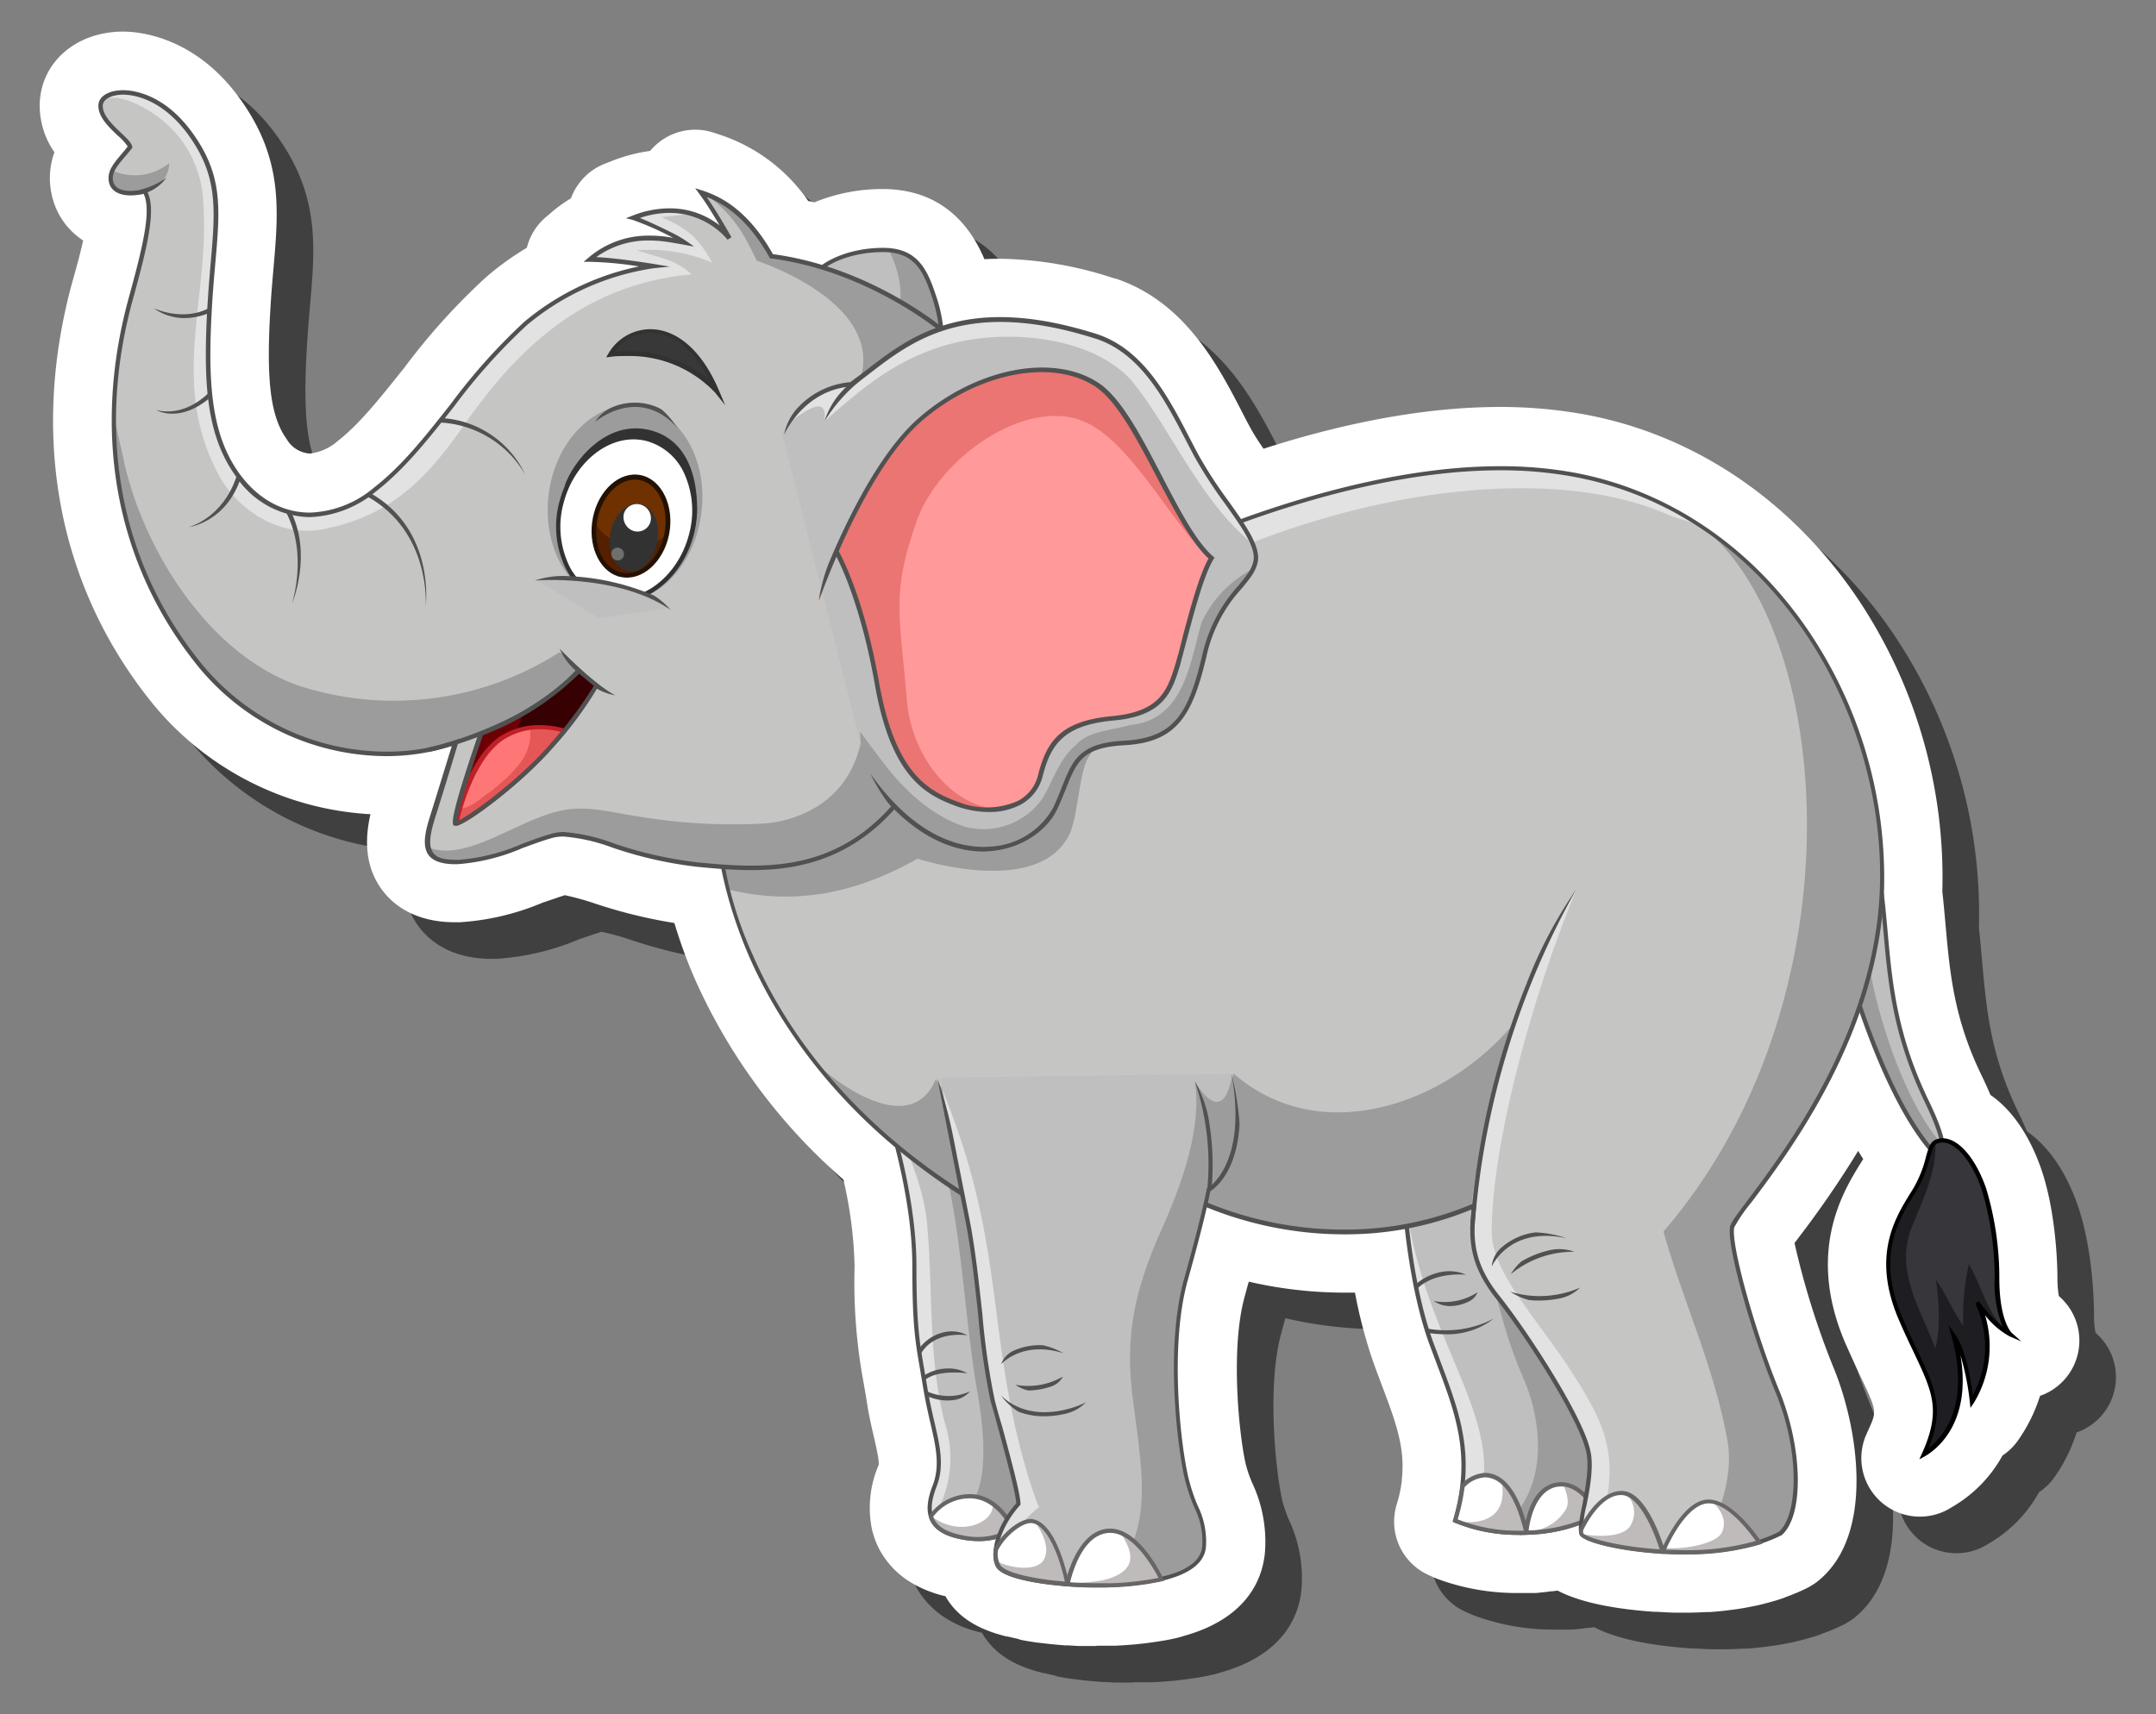 <svg id="bc42577f-9c1f-448f-b059-a278c8d714f6" data-name="Layer 1" xmlns="http://www.w3.org/2000/svg" width="294.64" height="234.3" viewBox="0 0 294.64 234.3">
  <rect x="0" y="0" width="294.64" height="234.3" fill="#808080" stroke="none"/>
  <defs>
    <style>
      .e8c02e5d-9ecd-4782-b3ce-15dbf4b1073d {
        opacity: 0.5;
      }

      .e22665da-9c9d-42bc-bd10-ebe4b5b4e350 {
        fill: #fff;
      }

      .b500c728-ed52-46eb-a5c4-64d532f5b6b4 {
        fill: #bfbfbf;
      }

      .a733cb51-ac9e-4ace-b14a-a35cfcd55d62 {
        fill: #9c9c9c;
      }

      .a7f47146-3f8d-4f1f-b703-7d52ecf08ead {
        fill: #515151;
      }

      .feb38e72-d8ac-460b-884b-b6dbcf770f79 {
        fill: #37363b;
      }

      .b45f9497-9a23-49a9-be57-6f034cafa35b {
        fill: #1e1d22;
      }

      .bac7eebe-b66d-4970-8bd6-7787db4e3e5d {
        fill: #e2e2e2;
      }

      .f9e82ea2-e460-4c46-a691-47f539539378 {
        fill: #bfbbbb;
      }

      .a32bc88d-0723-429d-85bb-ba5d210f9903 {
        fill: #676565;
      }

      .a35890fd-e2d3-437c-9cfd-53002196ca08 {
        fill: #c5c6c4;
      }

      .edf58614-9e02-4f5d-affb-b704b1af8967 {
        fill: #323232;
      }

      .b574dec0-ccf8-4457-81b7-6960dd7d81b8 {
        fill: #703100;
      }

      .f685f645-7dd2-41c8-9bf9-ce0529bf704c {
        fill: #542000;
      }

      .e1ec5bf3-8ec2-4e6f-bea5-f66ee305e6c0 {
        opacity: 0.3;
      }

      .b479fa8d-1a25-45d4-af88-07d36d9064be {
        fill: #231103;
      }

      .b34ce5f0-30b2-4474-b2c5-fada1ca1a70a {
        fill: #383838;
      }

      .f6a8fd2d-b22f-44d2-be32-b35abff5af97 {
        fill: #6d0004;
      }

      .f22e86d7-95c2-4c48-a8b5-0298c4bf0e0b {
        fill: #370002;
      }

      .f4993993-0002-40bc-aed6-a2bda40a562b {
        fill: #ff7676;
      }

      .ef6361e2-d2c3-4e37-a58d-67f221acfdc8 {
        fill: #e55757;
      }

      .ba8d33a7-0dfc-4f0d-accf-4c30d9c767e1 {
        fill: #bf2028;
      }

      .bfac31c5-62d6-4c32-9d1a-b3fe09db367c {
        fill: #ff999a;
      }

      .bfcff3e5-ff13-40e9-95c6-a9a9ae435fa1 {
        fill: #ea7572;
      }
    </style>
  </defs>
  <g>
    <path class="e8c02e5d-9ecd-4782-b3ce-15dbf4b1073d" d="M154.74,230l-1.76,0-.62,0-1.36-.08-.39,0-.9-.07-1.36-.13-1.43-.17h-.06c-.79-.11-1.56-.23-2.29-.37L144,229l-.33-.07-1-.23-.11,0c-2.6-.65-6.29-1.92-8.31-5.42l0-.07-.3-.07-.45-.12c-.31-.08-.69-.19-1.05-.31l-.39-.14c-.4-.14-.77-.3-1.12-.46l-.4-.19c-.41-.2-.81-.43-1.2-.67l-.23-.14a11.88,11.88,0,0,1-3.81-4,10.89,10.89,0,0,1-.93-2.14l-.11-.36c-.06-.2-.12-.41-.16-.61a14.76,14.76,0,0,1,.91-8.7c.17-.42-.35-2.66-.66-4s-.73-3.14-1-5.08c-.15-.88-.28-1.66-.41-2.38a74.38,74.38,0,0,1-1.2-15.73,57.78,57.78,0,0,0-1.53-11.87A78.7,78.7,0,0,1,100,138.92a68.77,68.77,0,0,1-2.84-7.75,68.12,68.12,0,0,1-10.91-2.68,36.37,36.37,0,0,0-4.05-1.12c-.94.29-1.93.66-3,1a34.54,34.54,0,0,1-11.4,2.7h-.59c-5.59,0-8.56-2.45-10.06-4.51C54.61,123.07,55,119,55.63,116.3A41.43,41.43,0,0,1,25,100.09C12.79,84.34,9.19,64.24,14.9,43.49c.34-1.21,1-3.51,1.46-5.62a9.94,9.94,0,0,1-4.31-6.34,10.33,10.33,0,0,1,.39-5.72,11.12,11.12,0,0,1-2-6.91c.32-5.55,5.1-9.58,11.38-9.58,2.14,0,9.6.63,15.68,8.78,6.2,8.33,5.59,15.37,4.88,23.52-.13,1.51-.27,3.07-.38,4.81-.67,10.4-.08,15.43,2.16,18.57a4,4,0,0,0,3.16,2,7,7,0,0,0,3.83-1.71c3.12-2.44,6-6.15,9.14-10.07A88.51,88.51,0,0,1,71.39,42.92,38.87,38.87,0,0,1,77,38.87a8,8,0,0,1,2.59-4.18l.68-.58a18.84,18.84,0,0,1,2.76-2,8,8,0,0,1,4.58-4.71l.89-.35a22.56,22.56,0,0,1,5.35-1.42A8,8,0,0,1,100,22.73a7.91,7.91,0,0,1,2.44.38l.89.29a23.61,23.61,0,0,1,12.12,9.07l.84.19a24.46,24.46,0,0,1,9.32-1.82c8.7,0,12.33,5.82,13.92,9.59q1-.06,2.13-.06a51.72,51.72,0,0,1,15.69,2.71l.11,0c9.47,3.16,14,11.88,17.29,18.26.35.69.7,1.37,1.05,2,.53,1,1.18,2,1.87,3,11.82-3.79,22.68-5.71,32.33-5.71a64.45,64.45,0,0,1,11.44,1c14.77,2.7,27.9,11.42,37,24.56a68.47,68.47,0,0,1,12,40.68c.17,1.51.3,3,.44,4.55.59,6.58,1.13,12.72,4.87,20.47.49,1,.9,1.92,1.26,2.78,2.91,2,5.3,5.47,6.9,10,2.19,6.26,2.26,14.08,2.26,14.95a14.12,14.12,0,0,0,.19,2.53l.14.14a8,8,0,0,1-2.71,13.52,21.87,21.87,0,0,1-2.51,5.35l-.44.66a8,8,0,0,1-2.18,2.15,18.3,18.3,0,0,1-6.53,6.82l-.78.47A8,8,0,0,1,260,201.21l.37-.83c1.12-2.48,1.12-2.48-1-7-.67-1.39-1.4-3-2.21-4.83-5.36-12.52-.25-20.75,2.21-24.7l.26-.41c-.24-.37-.47-.74-.69-1.12a136.32,136.32,0,0,1-8.15,11.87l-.55.73a109.7,109.7,0,0,0,5.32,17c3.4,8.23,5.67,22.78-2,29.11a5.58,5.58,0,0,1-.69.51c-.24.16-.54.34-.8.48a25.76,25.76,0,0,1-3,1.28,6.09,6.09,0,0,1-.75.28l-.36.12-.44.13c-.82.24-1.64.46-2.44.64l-.62.12c-.77.16-1.46.28-2.14.38l-1,.13c-.92.12-1.77.2-2.59.26l-.42,0c-1.14.06-2.17.09-3.12.09s-1.85,0-2.8-.07l-1-.05-.32,0c-7.08-.49-11-1.74-13.21-2.9l-.7.09c-.33,0-.71.09-1.08.12l-.53.05a6.82,6.82,0,0,1-.79.07h-.19l-.75,0h-.33l-.56,0h-.28l-.54,0A31.22,31.22,0,0,1,201.91,221c-.5-.18-1-.38-1.44-.59l-.24-.11a8,8,0,0,1-4.38-9.56l.07-.24c.1-.34.19-.7.28-1l.05-.25c.07-.29.12-.52.16-.75l.06-.32c0-.23.07-.45.1-.66l0-.28c.5-4.31-.84-7.89-2.71-12.84-.38-1-.77-2.05-1.16-3.12a67,67,0,0,1-2.53-9.58l-1.45,0a58.51,58.51,0,0,1-13.06-1.5c-.18.62-.36,1.28-.55,2-1.92,6.84-.89,18.2.09,22.76a16.56,16.56,0,0,0,1,2.91,18.82,18.82,0,0,1,1.68,9.16c-.24,3.28-2,9.08-11.14,11.61-.26.09-.52.16-.79.23l-.35.08c-.78.18-1.64.34-2.71.49l-.76.11-.87.11-1.15.12-.71.06q-.93.07-1.95.12h-.08c-.75,0-1.55,0-2.38,0Z"/>
    <path class="e22665da-9c9d-42bc-bd10-ebe4b5b4e350" d="M149.74,225l-1.76,0-.62,0-1.36-.08-.39,0-.9-.07-1.36-.13-1.43-.17h-.06c-.79-.11-1.56-.23-2.29-.37L139,224l-.33-.07-1-.23-.11,0c-2.6-.65-6.29-1.92-8.31-5.42l0-.07-.3-.07-.45-.12c-.31-.08-.69-.19-1-.31l-.39-.14c-.4-.14-.77-.3-1.12-.46l-.4-.19c-.41-.2-.81-.43-1.2-.67l-.23-.14a11.88,11.88,0,0,1-3.81-4,10.89,10.89,0,0,1-.93-2.14l-.11-.36c-.06-.2-.12-.41-.16-.61a14.76,14.76,0,0,1,.91-8.7c.17-.42-.35-2.66-.66-4s-.73-3.14-1-5.08c-.15-.88-.28-1.66-.41-2.38a74.38,74.38,0,0,1-1.2-15.73,57.78,57.78,0,0,0-1.53-11.87A78.7,78.7,0,0,1,95,133.92a68.77,68.77,0,0,1-2.84-7.75,68.12,68.12,0,0,1-10.91-2.68,36.37,36.37,0,0,0-4.05-1.12c-.94.29-1.93.66-3,1a34.54,34.54,0,0,1-11.4,2.7h-.59c-5.59,0-8.56-2.45-10.06-4.51C49.61,118.07,50,114,50.63,111.3A41.43,41.43,0,0,1,20,95.09C7.79,79.34,4.19,59.24,9.9,38.49c.34-1.21,1-3.51,1.46-5.62a9.94,9.94,0,0,1-4.31-6.34,10.33,10.33,0,0,1,.39-5.72,11.12,11.12,0,0,1-2-6.91c.32-5.55,5.1-9.58,11.38-9.58,2.14,0,9.6.63,15.68,8.78,6.2,8.33,5.59,15.37,4.88,23.52-.13,1.51-.27,3.07-.38,4.81-.67,10.4-.08,15.43,2.16,18.57a4,4,0,0,0,3.16,2,7,7,0,0,0,3.83-1.71c3.12-2.44,6-6.15,9.14-10.07A88.51,88.51,0,0,1,66.39,37.92,38.87,38.87,0,0,1,72,33.87a8,8,0,0,1,2.59-4.18l.68-.58a18.84,18.84,0,0,1,2.76-2,8,8,0,0,1,4.58-4.71l.89-.35a22.56,22.56,0,0,1,5.35-1.42A8,8,0,0,1,95,17.73a7.91,7.91,0,0,1,2.44.38l.89.29a23.61,23.61,0,0,1,12.12,9.07l.84.19a24.46,24.46,0,0,1,9.32-1.82c8.7,0,12.33,5.82,13.92,9.59q1-.06,2.13-.06a51.72,51.72,0,0,1,15.69,2.71l.11,0c9.47,3.16,14,11.88,17.29,18.26.35.69.7,1.37,1.05,2,.53,1,1.18,2,1.87,3,11.82-3.79,22.68-5.71,32.33-5.71a64.45,64.45,0,0,1,11.44,1c14.77,2.7,27.9,11.42,37,24.56a68.47,68.47,0,0,1,12,40.68c.17,1.51.3,3,.44,4.55.59,6.58,1.13,12.72,4.87,20.47.49,1,.9,1.92,1.26,2.78,2.91,2,5.3,5.47,6.9,10,2.19,6.26,2.26,14.08,2.26,14.95a14.12,14.12,0,0,0,.19,2.53l.14.14a8,8,0,0,1-2.71,13.52,21.87,21.87,0,0,1-2.51,5.35l-.44.66a8,8,0,0,1-2.18,2.15,18.3,18.3,0,0,1-6.53,6.82l-.78.47A8,8,0,0,1,255,196.21l.37-.83c1.12-2.48,1.12-2.48-1-7-.67-1.39-1.4-3-2.21-4.83-5.36-12.52-.25-20.75,2.21-24.7l.26-.41c-.24-.37-.47-.74-.69-1.12a136.32,136.32,0,0,1-8.15,11.87l-.55.73a109.7,109.7,0,0,0,5.32,17c3.4,8.23,5.67,22.78-2,29.11a5.58,5.58,0,0,1-.69.51c-.24.16-.54.34-.8.48a25.76,25.76,0,0,1-3,1.28,6.09,6.09,0,0,1-.75.28l-.36.12-.44.13c-.82.24-1.64.46-2.44.64l-.62.12c-.77.16-1.46.28-2.14.38l-1,.13c-.92.12-1.77.2-2.59.26l-.42,0c-1.14.06-2.17.09-3.12.09s-1.85,0-2.8-.07l-1-.05-.32,0c-7.08-.49-11-1.74-13.21-2.9l-.7.09c-.33,0-.71.09-1.08.12l-.53.05a6.82,6.82,0,0,1-.79.07h-.19l-.75,0h-.33l-.56,0h-.28l-.54,0A31.22,31.22,0,0,1,196.91,216c-.5-.18-1-.38-1.44-.59l-.24-.11a8,8,0,0,1-4.38-9.56l.07-.24c.1-.34.19-.7.28-1l.05-.25c.07-.29.12-.52.16-.75l.06-.32c0-.23.07-.45.1-.66l0-.28c.5-4.31-.84-7.89-2.71-12.84-.38-1-.77-2.05-1.16-3.12a67,67,0,0,1-2.53-9.58l-1.45,0a58.51,58.51,0,0,1-13.06-1.5c-.18.62-.36,1.28-.55,2-1.92,6.84-.89,18.2.09,22.76a16.56,16.56,0,0,0,1,2.91,18.82,18.82,0,0,1,1.68,9.16c-.24,3.28-2,9.08-11.14,11.61-.26.09-.52.16-.79.23l-.35.08c-.78.18-1.64.34-2.71.49l-.76.11-.87.11-1.15.12-.71.06q-.93.07-1.95.12h-.08c-.75,0-1.55,0-2.38,0Z"/>
    <g>
      <g>
        <path class="b500c728-ed52-46eb-a5c4-64d532f5b6b4" d="M252.83,133.3s4.61,16.62,11.38,24.17c1.41.77,2.24-.42-.89-6.91-5.37-11.12-5.15-19.56-6.09-27.75C254.37,126.78,252.83,133.3,252.83,133.3Z"/>
        <path class="a733cb51-ac9e-4ace-b14a-a35cfcd55d62" d="M252.83,133.3s4.61,16.62,11.38,24.17c.77.42,1.37.25,1.24-1-5.63-6.1-10.26-21.28-10.55-29.34A44,44,0,0,0,252.83,133.3Z"/>
        <path class="a7f47146-3f8d-4f1f-b703-7d52ecf08ead" d="M264.87,158h0a1.69,1.69,0,0,1-.79-.24l-.08-.06c-6.74-7.51-11.4-24.12-11.44-24.28l0-.07v-.08c.07-.26,1.58-6.62,4.44-10.58l.44-.61.08.74c.17,1.49.3,3,.44,4.49.62,6.94,1.25,14.11,5.63,23.17,1.87,3.87,2.54,6.27,2,7.15A.8.8,0,0,1,264.87,158Zm-.48-.72a1.14,1.14,0,0,0,.48.15h0a.22.22,0,0,0,.21-.11c.15-.25.46-1.45-2-6.59-4.42-9.16-5.06-16.38-5.68-23.36-.12-1.28-.22-2.49-.35-3.71a36.88,36.88,0,0,0-3.9,9.67C253.47,134.49,258,150.06,264.39,157.24Z"/>
      </g>
      <g>
        <path class="feb38e72-d8ac-460b-884b-b6dbcf770f79" d="M264.6,156.06c-1.19.49-.9,3.33-2.94,6.65s-5.76,8.57-1.92,17.52,6.52,11.13,3.2,18.54c3.45-2,6.52-7.16,4.09-16.11,1.79,2.56,2.43,9,2.43,9s4.35-6.39.76-13.55c2.69,3.58,4.48,4.35,4.48,4.35s-1.79-1.54-1.79-7.68a42,42,0,0,0-1.79-12.21C269.53,158,266.82,155.14,264.6,156.06Z"/>
        <path class="b45f9497-9a23-49a9-be57-6f034cafa35b" d="M269.07,172.81a31.8,31.8,0,0,0-.76,8.44c-1.15-1.53-2.59-4.77-3.74-6.31.38,2.69.67,6.7-.1,9.38-1.92-5.37-5.75-10.74-3.07-16.88,1.47-3.66,3.28-7.32,3.1-11.32-1.07.61-.86,3.36-2.84,6.59s-5.76,8.57-1.92,17.52,6.52,11.13,3.2,18.54c3.45-2,6.52-7.16,4.09-16.11,1.79,2.56,2.43,9,2.43,9s4.35-6.39.76-13.55c2.69,3.58,4.48,4.35,4.48,4.35a3,3,0,0,1-.49-.67C271.65,179.82,270.79,175.68,269.07,172.81Z"/>
        <path d="M262.3,199.48l.37-.82c2.62-5.85,1.45-8.33-1.11-13.75-.63-1.32-1.34-2.81-2.09-4.56-3.72-8.69-.48-13.89,1.65-17.32l.29-.47a15.91,15.91,0,0,0,1.78-4.37c.34-1.22.59-2.1,1.3-2.39a2.51,2.51,0,0,1,1-.2c2.15,0,4.48,2.68,5.93,6.83a42.43,42.43,0,0,1,1.81,12.3c0,5.88,1.67,7.44,1.69,7.46l1.31,1.17-1.61-.69a11,11,0,0,1-3.34-2.88,14.81,14.81,0,0,1-1.55,12l-.45.66-.08-.79a36.09,36.09,0,0,0-1.28-6.4c1.55,9.17-3.2,12.83-4.81,13.78Zm3.16-43.3a1.93,1.93,0,0,0-.75.15c-.46.19-.67.95-1,2a16.74,16.74,0,0,1-1.84,4.51l-.29.47c-2.07,3.34-5.21,8.38-1.61,16.79.75,1.74,1.45,3.23,2.08,4.54,2.43,5.14,3.71,7.86,1.51,13.32,2.07-1.6,5.7-5.88,3.16-15.24l-.43-1.59.94,1.35c1.44,2,2.14,6.37,2.38,8.22a13.78,13.78,0,0,0,.33-12.53l.48-.3a19.5,19.5,0,0,0,3.27,3.51,16,16,0,0,1-1.1-6.67,41.9,41.9,0,0,0-1.77-12.11C269.5,158.76,267.33,156.18,265.46,156.18Z"/>
      </g>
      <g>
        <path class="b500c728-ed52-46eb-a5c4-64d532f5b6b4" d="M192,164.5s.64,10.74,3.58,18.93,6.27,14.45,3.33,24.42c5.11,2.31,13.81,2.43,19.69-.89,1.66-12.66-1.79-20-5.24-26s-6.52-19.18-6.52-19.18Z"/>
        <path class="bac7eebe-b66d-4970-8bd6-7787db4e3e5d" d="M192.73,168.21c-.2-.78-.49-1.67-.68-2.61.24,3,1.12,11.22,3.49,17.83,2.94,8.18,6.27,14.45,3.33,24.42a15.27,15.27,0,0,0,2,.74C207.23,196.17,196.39,186.55,192.73,168.21Z"/>
        <path class="a733cb51-ac9e-4ace-b14a-a35cfcd55d62" d="M213.32,181c-3.45-6-6.52-19.18-6.52-19.18l-5.18.93c1.67,8.53,2.93,17.29,6.46,25.41,3.14,7,3.42,16.83-3.79,21.14,4.68.62,10.16,0,14.27-2.34C220.22,194.3,216.77,187,213.32,181Z"/>
        <path class="a7f47146-3f8d-4f1f-b703-7d52ecf08ead" d="M207.7,209.81h0a22.46,22.46,0,0,1-8.95-1.69l-.23-.11.07-.24c2.54-8.62.35-14.46-2.2-21.22-.37-1-.75-2-1.12-3-2.92-8.13-3.59-18.9-3.6-19v-.26L207,161.48l.07.27c0,.13,3.1,13.2,6.49,19.11s7,13.4,5.28,26.14l0,.14-.13.07A22.72,22.72,0,0,1,207.7,209.81Zm-8.49-2.12a24,24,0,0,0,19.08-.91c1.61-12.47-1.85-19.77-5.22-25.64-3.16-5.5-6-17.09-6.49-19l-14.31,2.59c.12,1.67.9,11.23,3.54,18.59.37,1,.75,2,1.12,3C199.49,193.14,201.7,199,199.21,207.69Z"/>
      </g>
      <path class="a7f47146-3f8d-4f1f-b703-7d52ecf08ead" d="M193.71,176.13l-.4-.42a7.47,7.47,0,0,1,3.79-1.86,5.76,5.76,0,0,1,3.27.4S196.09,173.79,193.71,176.13Z"/>
      <path class="a7f47146-3f8d-4f1f-b703-7d52ecf08ead" d="M195.92,177.84a8.21,8.21,0,0,0,6-1.19,2.38,2.38,0,0,1-1.34,1.33,5.9,5.9,0,0,1-2.45.56A4.12,4.12,0,0,1,195.92,177.84Z"/>
      <path class="a7f47146-3f8d-4f1f-b703-7d52ecf08ead" d="M197.63,182.39a16.82,16.82,0,0,1-2.65-.21l.09-.57a14,14,0,0,0,9.08-1.37A10.27,10.27,0,0,1,197.63,182.39Z"/>
      <g>
        <polygon points="207.62 209.82 208.56 209.12 208.81 209.28 209.46 209.76 207.62 209.82"/>
        <g>
          <path class="e22665da-9c9d-42bc-bd10-ebe4b5b4e350" d="M212.55,203c-3.58.84-4,6.48-4,6.48l0,0A22,22,0,0,0,218.4,207C218.36,206.94,216.1,202.17,212.55,203Z"/>
          <path class="f9e82ea2-e460-4c46-a691-47f539539378" d="M213.63,202.91c.49,1.26,1,2.63.2,3.66a6.16,6.16,0,0,1-5.23,2.74c0,.1,0,.16,0,.16l0,0A22,22,0,0,0,218.4,207C218.36,207,216.55,203.13,213.63,202.91Z"/>
          <path class="a32bc88d-0723-429d-85bb-ba5d210f9903" d="M208.55,209.8l-.08-.07.17-.23-.19.22-.16-.12v-.15c0-.24.44-5.87,4.19-6.74a4.4,4.4,0,0,1,.88-.1c3.23,0,5.21,4.13,5.29,4.31l.12.24-.24.13a22.13,22.13,0,0,1-9.89,2.5Zm4.82-6.61a3.82,3.82,0,0,0-.75.08c-2.89.68-3.58,4.82-3.72,5.94a21.75,21.75,0,0,0,9.12-2.29C217.55,206.06,215.82,203.19,213.37,203.19Z"/>
        </g>
        <g>
          <path class="e22665da-9c9d-42bc-bd10-ebe4b5b4e350" d="M202.86,201.65a4.66,4.66,0,0,0-3,1.5,27.73,27.73,0,0,1-1,4.7,22.53,22.53,0,0,0,9.65,1.66l.07,0C208.27,208.39,206.92,201.65,202.86,201.65Z"/>
          <path class="f9e82ea2-e460-4c46-a691-47f539539378" d="M205.23,202.55c.8,4.79-2.49,5.94-6.11,5.4a22.7,22.7,0,0,0,9.4,1.56l.07,0C208.34,208.64,207.48,204.42,205.23,202.55Z"/>
          <path class="a32bc88d-0723-429d-85bb-ba5d210f9903" d="M207.7,209.81h0a22.45,22.45,0,0,1-8.94-1.69l-.23-.11.07-.24a27.94,27.94,0,0,0,1-4.65V203l.08-.08a4.89,4.89,0,0,1,3.21-1.58c3.92,0,5.4,5.73,5.89,7.61.05.18.08.32.11.41l.06.19-.27.21-.12,0Zm-8.49-2.12a22,22,0,0,0,8.48,1.55h.53l0-.12c-.46-1.77-1.86-7.17-5.32-7.17a4.16,4.16,0,0,0-2.75,1.35A27.56,27.56,0,0,1,199.21,207.69Z"/>
        </g>
      </g>
      <g>
        <path class="b500c728-ed52-46eb-a5c4-64d532f5b6b4" d="M121.56,153.06S125,163.48,125,173s.55,10.91,1.51,16.77,2.78,9.51,1.24,13.44-.46,6.21,4,7a8.71,8.71,0,0,0,9.25-3.72c1.76-2.59-3.8-28.21-3.8-28.21l-1.73-15.05Z"/>
        <path class="bac7eebe-b66d-4970-8bd6-7787db4e3e5d" d="M129.13,194.54c-2.3-8.83-1.62-17.89-2.39-26.71-.32-4.93-2.34-9.57-4.36-14.17l-.82-.6S125,163.48,125,173s.55,10.91,1.51,16.77,2.78,9.51,1.24,13.44c-.85,2.19-1.16,3.2-.26,4.39A15.56,15.56,0,0,0,129.13,194.54Z"/>
        <path class="a733cb51-ac9e-4ace-b14a-a35cfcd55d62" d="M137.2,178.27l-1.73-15.05-6.65-4.86c.09.34.17.69.23,1,2.41,9.4,2.76,20.79,4.5,30.81,3,17-2.79,17.83-6.11,17.66.63,1.18,2,1.95,4.31,2.34a8.71,8.71,0,0,0,9.25-3.72C142.76,203.89,137.2,178.27,137.2,178.27Z"/>
        <path class="a7f47146-3f8d-4f1f-b703-7d52ecf08ead" d="M133.71,210.66h0a11.72,11.72,0,0,1-2-.18c-2.31-.39-3.78-1.18-4.47-2.42s-.62-2.83.2-4.95c1.07-2.72.46-5.36-.32-8.71-.31-1.35-.66-2.89-.94-4.58-.15-.91-.29-1.71-.41-2.45-.71-4.06-1.09-6.29-1.09-14.36,0-9.37-3.35-19.76-3.38-19.86l-.27-.85,14.72,10.77,1.74,15.17c.57,2.61,5.54,25.78,3.76,28.4A8.78,8.78,0,0,1,133.71,210.66ZM122.09,153.8c.79,2.67,3.15,11.29,3.15,19.21s.39,10.23,1.08,14.26c.13.74.27,1.55.42,2.46.27,1.67.62,3.19.93,4.54.8,3.44,1.43,6.16.3,9-.76,2-.84,3.41-.24,4.46s1.94,1.77,4.07,2.14a11.54,11.54,0,0,0,1.91.16,8.2,8.2,0,0,0,7-3.76c1.39-2-2.3-20.89-3.84-28l-1.72-15Z"/>
      </g>
      <path class="a7f47146-3f8d-4f1f-b703-7d52ecf08ead" d="M129.54,191.44a6.86,6.86,0,0,1-3.09-.72l.25-.52a7.14,7.14,0,0,0,5.86,0,3.55,3.55,0,0,1-2.31,1.19C130,191.42,129.79,191.44,129.54,191.44Z"/>
      <path class="a7f47146-3f8d-4f1f-b703-7d52ecf08ead" d="M125.88,185l-.5-.3a5.71,5.71,0,0,1,3.75-2.61,4.57,4.57,0,0,1,3.08.44C132.16,182.54,127.8,181.79,125.88,185Z"/>
      <path class="a7f47146-3f8d-4f1f-b703-7d52ecf08ead" d="M126.41,188.64l-.37-.44a6,6,0,0,1,3.39-1.13,5.28,5.28,0,0,1,2.79.66S128.2,187.14,126.41,188.64Z"/>
      <g>
        <path class="e22665da-9c9d-42bc-bd10-ebe4b5b4e350" d="M132.69,204.53a6.54,6.54,0,0,0-5.48,2.74c.45,1.51,1.91,2.48,4.54,2.93a9,9,0,0,0,6.7-1.18C137.82,207.74,136,204.68,132.69,204.53Z"/>
        <path class="f9e82ea2-e460-4c46-a691-47f539539378" d="M135.63,205.57c.44,2.33-4.17,4.8-8.4,1.67l0,0c.45,1.51,1.91,2.48,4.54,2.93a9,9,0,0,0,6.7-1.18A9.44,9.44,0,0,0,135.63,205.57Z"/>
        <path class="a32bc88d-0723-429d-85bb-ba5d210f9903" d="M133.71,210.66h0a11.72,11.72,0,0,1-2-.18c-2.71-.46-4.27-1.48-4.77-3.13l0-.14.09-.12a6.86,6.86,0,0,1,5.72-2.85c3.43.16,5.34,3.31,6,4.65l.11.23-.21.14A8.83,8.83,0,0,1,133.71,210.66Zm-6.18-3.33c.47,1.33,1.87,2.18,4.27,2.59a9,9,0,0,0,6.27-1c-.71-1.35-2.45-4-5.39-4.1A6.22,6.22,0,0,0,127.53,207.33Z"/>
      </g>
      <g>
        <path class="a35890fd-e2d3-437c-9cfd-53002196ca08" d="M98.1,113s.51,30.05,34.78,51a149.14,149.14,0,0,0,30.44,0s18.18,9.31,38.12.84c-.32,3.62-.85,7.31,3.18,12.4s11.38,16.43,12.41,21c.89,3.46-1.41,9.85-.9,11.38s17.65,4.86,27.11,0c2.94-2.43,2.94-11.51-.38-19.56s-6.65-20.08-6.14-22.38,19.44-21.36,20.46-45.91-15.09-52-42.2-56.94-62.37,13.06-71.61,18.64S98.1,113,98.1,113Z"/>
        <g>
          <path class="bac7eebe-b66d-4970-8bd6-7787db4e3e5d" d="M214.09,186.49c-4.43-6.67-10.23-12.72-10.23-18.1,0-11.5,5.12-31.13,11.56-46.83-5.8,10.5-10,20.56-11.18,25.93-1,6-2.92,17.39-2.8,17.34-.32,3.62-.85,7.31,3.18,12.4s11.38,16.43,12.41,21c.89,3.46-1.41,9.85-.9,11.38.1.3.82.66,2,1C221.65,199.48,220,195.46,214.09,186.49Z"/>
          <path class="bac7eebe-b66d-4970-8bd6-7787db4e3e5d" d="M143.37,83.49c-1.41.86-3.45,2.14-5.89,3.7,3.17.31,6.21,2.44,8.45.84,24.93-18.8,62.24-26.45,82.09-17.65,1.28.57,2.69.82,4,1.27A46.75,46.75,0,0,0,215,64.85C187.87,59.9,152.61,77.91,143.37,83.49Z"/>
        </g>
        <g>
          <path class="a733cb51-ac9e-4ace-b14a-a35cfcd55d62" d="M168.56,146.73c-.77,5.75-6.91,8.82-11.89,10-10,2.3-22.64.77-28.78-9.21-3.43,8.24-13.91.36-16.67-2.5a79.92,79.92,0,0,0,21.66,19,149.14,149.14,0,0,0,30.44,0s18,9.19,37.76,1c.89-8.62,3.48-16.89,5.84-25.16C197.72,151,180.45,157.09,168.56,146.73Z"/>
          <path class="a733cb51-ac9e-4ace-b14a-a35cfcd55d62" d="M125.38,117.38s16.58,5.44,20.8-3.39c1.15-2.68,1.28-7.93,2.43-10.23,5.7-9.27,13.72-18.21,12.06-29a151.88,151.88,0,0,0-17.3,8.7C134.13,89.08,98.1,113,98.1,113a41.12,41.12,0,0,0,1.41,8.59C107.46,123.51,115.79,122.81,125.38,117.38Z"/>
          <path class="a733cb51-ac9e-4ace-b14a-a35cfcd55d62" d="M257.18,121.79c.77-18.53-8.22-38.71-24.34-49.61,17.95,14.57,21.46,64.87-5.51,96.17,2.72,9.69,6.94,18.47,8.75,28.63.93,5.56-1.63,10.13-2.86,15.1a26.29,26.29,0,0,0,10-2.44c2.94-2.43,2.94-11.51-.38-19.56s-6.65-20.08-6.14-22.38S256.16,146.34,257.18,121.79Z"/>
        </g>
        <path class="a7f47146-3f8d-4f1f-b703-7d52ecf08ead" d="M230.14,212.47c-6.89,0-13.88-1.54-14.28-2.74-.24-.71,0-2.18.38-4,.45-2.4,1-5.4.51-7.35-1-4.46-8.09-15.55-12.35-20.92-3.93-5-3.61-8.6-3.29-12.13a45.13,45.13,0,0,1-17.35,3.4,50,50,0,0,1-20.49-4.39,156.8,156.8,0,0,1-15.79.78h0a125,125,0,0,1-14.63-.79h-.06l-.06,0C115,153.36,106.42,140,102.37,130.73,98,120.66,97.81,113.05,97.81,113v-.16l.13-.09c.36-.24,36.14-24,45.28-29.48,11.17-6.76,38.46-19.54,61.81-19.54a55.76,55.76,0,0,1,10,.86c12.66,2.32,24,9.86,31.84,21.24a60.31,60.31,0,0,1,10.6,36c-.81,19.51-12.94,35.64-18.12,42.53a20.69,20.69,0,0,0-2.35,3.43c-.49,2.2,2.83,14.23,6.12,22.21s3.45,17.3.31,19.9l-.06,0C239.23,212,233.89,212.47,230.14,212.47Zm-28.37-48.09-.08.91c-.31,3.42-.64,7,3.16,11.76,4.29,5.42,11.45,16.61,12.46,21.15.53,2.06,0,5.13-.5,7.59a12,12,0,0,0-.41,3.76c.29.7,6.36,2.35,13.74,2.35,3.68,0,8.9-.43,12.94-2.5,2.61-2.2,3-10.86-.49-19.21-3.1-7.52-6.71-20-6.15-22.55.11-.52.88-1.55,2.45-3.65,5.15-6.85,17.2-22.88,18-42.21,1-23.89-14.43-51.61-42-56.64a54.65,54.65,0,0,0-9.9-.85c-23.22,0-50.39,12.72-61.51,19.45-8.85,5.35-42.7,27.78-45.13,29.38a52.31,52.31,0,0,0,4.52,17.41c4,9.19,12.48,22.4,30.07,33.18a125.07,125.07,0,0,0,14.5.79,156,156,0,0,0,15.8-.79l.09,0,.08,0a49,49,0,0,0,20.31,4.37,44.79,44.79,0,0,0,17.57-3.53Z"/>
      </g>
      <path class="a7f47146-3f8d-4f1f-b703-7d52ecf08ead" d="M201.49,168l-.58,0a110,110,0,0,1,7.65-33.39,61.09,61.09,0,0,1,6.86-13.05A111,111,0,0,0,201.49,168Z"/>
      <path class="a7f47146-3f8d-4f1f-b703-7d52ecf08ead" d="M203.86,173.12a3.93,3.93,0,0,1,1.42-2.66,8.67,8.67,0,0,1,4.57-2,15.42,15.42,0,0,1,4.24.8C206.37,167.61,204,172.9,203.86,173.12Z"/>
      <path class="a7f47146-3f8d-4f1f-b703-7d52ecf08ead" d="M206.47,174.18a6.82,6.82,0,0,1,1.45-1.75,13.27,13.27,0,0,1,3.81-1.52,5.87,5.87,0,0,1,3.42.21A13.3,13.3,0,0,0,206.47,174.18Z"/>
      <path class="a7f47146-3f8d-4f1f-b703-7d52ecf08ead" d="M210.31,177.78a12.65,12.65,0,0,1-1.36-.07,9,9,0,0,1-2.57-1.14,13.82,13.82,0,0,0,9.56-.56,5.5,5.5,0,0,1-2.84,1.49A14.63,14.63,0,0,1,210.31,177.78Z"/>
      <g>
        <path d="M215.8,209.49a1.94,1.94,0,0,1,0-.36l.58,0,0,.32Z"/>
        <g>
          <path class="e22665da-9c9d-42bc-bd10-ebe4b5b4e350" d="M233.2,205.23c-3.35.39-5.95,6.87-5.95,6.87a37.48,37.48,0,0,0,13.15-1.3h0S236.56,204.85,233.2,205.23Z"/>
          <path class="f9e82ea2-e460-4c46-a691-47f539539378" d="M234,205.26c1,1,2.12,2.45,1.3,4.23-.67,1.47-5.06,2.4-8,2.1a4.68,4.68,0,0,0-.08.51,37.48,37.48,0,0,0,13.15-1.3S237.15,205.76,234,205.26Z"/>
          <path class="a32bc88d-0723-429d-85bb-ba5d210f9903" d="M230.14,212.47h0c-.95,0-1.93,0-2.91-.08l-.4,0L227,212c.11-.27,2.73-6.65,6.19-7s7.32,5.46,7.47,5.7l.2.31-.35.12A34.62,34.62,0,0,1,230.14,212.47Zm-2.47-.63c.83,0,1.66.06,2.47.06a34,34,0,0,0,9.8-1.26c-.84-1.2-4-5.43-6.7-5.12C230.87,205.79,228.65,209.57,227.67,211.84Z"/>
        </g>
        <g>
          <path class="e22665da-9c9d-42bc-bd10-ebe4b5b4e350" d="M227.25,212.1s-2.23-7.89-5.56-8-5.63,5-5.63,5h0l0,.31a.88.88,0,0,0,0,.2C216.4,210.45,221.29,211.76,227.25,212.1Z"/>
          <path class="f9e82ea2-e460-4c46-a691-47f539539378" d="M227.25,212.1s-2-7.11-5.06-7.94a3.52,3.52,0,0,1,.53,4.54c-1.05,1.37-4,1.44-6.56,1C216.66,210.52,221.45,211.77,227.25,212.1Z"/>
          <path class="a32bc88d-0723-429d-85bb-ba5d210f9903" d="M227.54,212.41l-.31,0c-5.69-.33-11-1.57-11.37-2.66a1.4,1.4,0,0,1-.06-.24l0-.34c0-.26,2.37-5.36,5.8-5.36h.14c3.55.14,5.83,8.23,5.83,8.31Zm-11.19-3.23,0,.24,0,.13c.24.57,4.46,1.85,10.46,2.24-.73-2.36-2.76-7.33-5.18-7.42h-.11C218.72,204.37,216.63,208.6,216.35,209.18Z"/>
        </g>
      </g>
      <g>
        <path class="b500c728-ed52-46eb-a5c4-64d532f5b6b4" d="M168.4,146.78l-39.93.52s2.3,11.8,3.84,19.47,2.11,19.66,3.45,24.75,3.45,12.41,3.45,14.07c-2.49,2.71-3.83,6.64-2.78,8.47s9.59,2.87,15.63,2.59,12.28-1.44,12.57-5.28-1.54-5.24-2.5-9.72-2.52-17.59,0-26.73,3.09-12.27,3.09-12.27S170.71,159.57,168.4,146.78Z"/>
        <path class="bac7eebe-b66d-4970-8bd6-7787db4e3e5d" d="M142,206c-.37-.62-2.89-7.51-4.52-17.4-2.14-13-2.08-23.4-8.68-39.59.7,3.56,2.32,11.85,3.5,17.72,1.53,7.68,2.11,19.66,3.45,24.75s3.45,12.41,3.45,14.07c-2.41,2.63-3.74,6.39-2.86,8.28A18.76,18.76,0,0,1,142,206Z"/>
        <path class="a733cb51-ac9e-4ace-b14a-a35cfcd55d62" d="M168.4,146.78s-.86,7.88-5.1,1.07c.95,6.23-1.67,13.76-4.55,20.19-3.71,8.29-5.09,14.65-3.91,23.4,1.7,12.6,2.26,16.56-2.78,25.21,5.27-.47,12.32-1.91,12.57-5.28.29-3.84-1.54-5.24-2.5-9.72s-2.52-17.59,0-26.73,3.09-12.27,3.09-12.27S170.71,159.57,168.4,146.78Z"/>
        <path class="a7f47146-3f8d-4f1f-b703-7d52ecf08ead" d="M150,217c-5.58,0-12.79-.94-13.86-2.78s.16-5.86,2.74-8.72c-.07-1.41-1.35-6.15-2.49-10.34-.33-1.24-.66-2.45-1-3.55a98.51,98.51,0,0,1-1.71-11.87c-.49-4.52-1-9.19-1.75-12.89-1.51-7.59-3.81-19.35-3.83-19.47a60.67,60.67,0,0,1,2.16,8c.72,3.66,1.56,7.92,2.24,11.34.74,3.73,1.26,8.41,1.75,12.93a98.52,98.52,0,0,0,1.7,11.79c.29,1.11.62,2.31,1,3.54,1.23,4.56,2.51,9.27,2.51,10.61v.11l-.08.08c-2.43,2.65-3.71,6.45-2.74,8.13s9.26,2.74,15.37,2.45c7.94-.38,12.07-2.07,12.29-5a10.4,10.4,0,0,0-1.08-5.3,25.16,25.16,0,0,1-1.41-4.34c-.84-3.93-2.64-17.29,0-26.87,2.52-9,3.08-12.21,3.09-12.24l0-.13.12-.07c.06,0,5.52-3.23,3.28-15.62a39,39,0,0,1,1.1,6.85c-.34,6.51-3.32,8.78-4,9.2-.13.68-.82,4.12-3.08,12.17-2.45,8.76-1.07,21.7,0,26.59a24.49,24.49,0,0,0,1.37,4.25,11,11,0,0,1,1.12,5.55c-.24,3.28-4.56,5.15-12.83,5.54C151.44,217,150.75,217,150,217Z"/>
      </g>
      <path class="a7f47146-3f8d-4f1f-b703-7d52ecf08ead" d="M165.55,162.68l-.57-.06a35.15,35.15,0,0,0-1.68-14.77,15.86,15.86,0,0,1,2,5.92A35.67,35.67,0,0,1,165.55,162.68Z"/>
      <g>
        <g>
          <path class="e22665da-9c9d-42bc-bd10-ebe4b5b4e350" d="M151.34,209.21c-4.07.48-5.46,7.32-5.46,7.32a51.73,51.73,0,0,0,6.18.12,38.62,38.62,0,0,0,6.69-.82S155.42,208.73,151.34,209.21Z"/>
          <path class="f9e82ea2-e460-4c46-a691-47f539539378" d="M153.06,209.44c1.37,2.05,2.26,4.17.15,5.57s-4.75,1.19-7.32,1.5v0a51.73,51.73,0,0,0,6.18.12,38.62,38.62,0,0,0,6.69-.82S156.31,210.64,153.06,209.44Z"/>
          <path class="a32bc88d-0723-429d-85bb-ba5d210f9903" d="M150,217h0c-1.35,0-2.74,0-4.14-.16l-.31,0,0-.3c0-.08,1.43-7.06,5.71-7.56s7.57,6.49,7.7,6.78l.15.32-.34.08a38.51,38.51,0,0,1-6.74.82C151.42,217,150.72,217,150,217Zm-3.76-.71c1.27.09,2.53.13,3.76.13h0c.71,0,1.4,0,2.05,0a40.14,40.14,0,0,0,6.28-.73c-.71-1.36-3.61-6.53-7-6.13S146.57,214.94,146.24,216.27Z"/>
        </g>
        <g>
          <path class="e22665da-9c9d-42bc-bd10-ebe4b5b4e350" d="M136.43,214.06c.72,1.24,4.93,2.13,9.45,2.47,0,0-1.53-8.11-4.8-8.61-1.33-.24-3.86,1.71-5,3.89A3.66,3.66,0,0,0,136.43,214.06Z"/>
          <path class="f9e82ea2-e460-4c46-a691-47f539539378" d="M141.41,208c1,1.41,2.18,3.64,1.19,5.3-1.37,1.91-5.92.62-6.45,0a2.47,2.47,0,0,0,.28.79c.72,1.24,4.93,2.13,9.45,2.47C145.88,216.53,144.45,209,141.41,208Z"/>
          <path class="a32bc88d-0723-429d-85bb-ba5d210f9903" d="M146.23,216.85l-.37,0c-2-.15-8.62-.8-9.68-2.62a4,4,0,0,1-.36-2.42l0-.1c1.16-2.27,3.8-4.31,5.28-4.05,3.49.54,5,8.77,5,8.85Zm-9.84-4.95a3.34,3.34,0,0,0,.29,2c.57,1,4.11,1.91,8.85,2.3-.52-2.41-2.1-7.64-4.49-8h-.19C139.7,208.19,137.46,209.84,136.39,211.9Z"/>
        </g>
      </g>
      <path class="a7f47146-3f8d-4f1f-b703-7d52ecf08ead" d="M136.81,186.49a3.25,3.25,0,0,1,1.86-1.92,8.64,8.64,0,0,1,3.84-.68,9.88,9.88,0,0,1,2.82,1.09C139.69,183.21,136.84,186.46,136.81,186.49Z"/>
      <path class="a7f47146-3f8d-4f1f-b703-7d52ecf08ead" d="M142.7,193.6a9.6,9.6,0,0,1-3.55-.64,9,9,0,0,1-2.36-2.2c4.72,4.48,11.55,1,11.62.92a5.58,5.58,0,0,1-2.79,1.57A13.13,13.13,0,0,1,142.7,193.6Z"/>
      <path class="a7f47146-3f8d-4f1f-b703-7d52ecf08ead" d="M140.52,190.07a4.74,4.74,0,0,1-1.75-.78,9.46,9.46,0,0,0,6.49-1.12,2.85,2.85,0,0,1-1.56,1.34,10.14,10.14,0,0,1-3,.56Z"/>
      <g>
        <g>
          <path class="b500c728-ed52-46eb-a5c4-64d532f5b6b4" d="M128.64,46a20.34,20.34,0,0,0-1.13-5.65c-1.18-3.48-2.46-6.15-6.87-6.15s-8.21,1.64-9.74,3.8C114,40.3,128.64,46,128.64,46Z"/>
          <path class="a733cb51-ac9e-4ace-b14a-a35cfcd55d62" d="M127.51,40.3c-1.1-3.26-2.3-5.8-6.05-6.11,1.51,2.89,2.24,6.67.92,9.25,3.43,1.42,6.26,2.51,6.26,2.51A20.34,20.34,0,0,0,127.51,40.3Z"/>
          <path class="a7f47146-3f8d-4f1f-b703-7d52ecf08ead" d="M129,46.39l-.42-.16c-.6-.23-14.74-5.68-17.82-8l-.24-.18.18-.24c1.67-2.35,5.69-3.93,10-3.93,4.63,0,6,2.89,7.16,6.37A20.54,20.54,0,0,1,129,45.94Zm-17.62-8.51c3.13,2.16,14.57,6.67,17,7.61a21.37,21.37,0,0,0-1.08-5.09c-1.14-3.36-2.35-5.94-6.58-5.94C116.68,34.46,113,35.82,111.33,37.88Z"/>
        </g>
        <g>
          <path class="a35890fd-e2d3-437c-9cfd-53002196ca08" d="M62.29,101.48s-1.92,6.36-3.15,10.25S58,118,62.63,117.82s8.48-2.33,12.71-3.56,10.33,3,20.07,3.93,23.28,2.16,32.3-16.51S129,45.27,129,45.27A49.66,49.66,0,0,0,105.46,35c-3.28-5.84-6.77-7.79-9.64-8.71,1.85,2.56,3.9,6.25,3.9,6.25s-4.62-6.15-13.18-2.77c2,.52,8.34,3.9,8.34,3.9S86.8,30.2,80.64,35.43a68.24,68.24,0,0,1,8.62.93,34.88,34.88,0,0,0-17.41,7.82C64,51,58.8,61,51.28,66.88s-14.77,3.69-18.87-2S28,51.57,28.72,40.9,31,25,25.85,18.07s-12-6.09-12.11-3.69,3.83,4.58,4,5.74c-1.51,1.91-2.94,3.08-2.6,4.72s2.53,1.84,4.58,1.3c1.37,2.11.21,7.11-1.85,14.56S11,70,26.6,90C36.08,102.18,51.21,105.38,62.29,101.48Z"/>
          <path class="bac7eebe-b66d-4970-8bd6-7787db4e3e5d" d="M97.31,35.89c-2.06-3.74-3.66-4.74-6.92-6.2,1.53-.2,2.83-.33,4.29-.44a12,12,0,0,0-8.14.54c2,.52,8.34,3.9,8.34,3.9S86.8,30.2,80.64,35.43a68.24,68.24,0,0,1,8.62.93,34.88,34.88,0,0,0-17.41,7.82C64,51,58.8,61,51.28,66.88s-14.77,3.69-18.87-2S28,51.57,28.72,40.9c.66-10.34,2.22-15.54-2.43-22.21-.14-.21-.29-.41-.44-.62C21.19,11.82,15.27,11.88,14,13.69c1.94-1.06,5.35.68,7.27,2.05a15.28,15.28,0,0,1,6.43,10.83c1.28,13.73-4.68,25,2,38,2.47,4.92,8.32,9,14.57,7.75,9.26-1.84,14.09-7,19-14,7.38-10.67,16.56-19.48,31.23-20.81-2-2-5-2.47-7.5-3.29A22,22,0,0,1,97.31,35.89Z"/>
          <path class="a733cb51-ac9e-4ace-b14a-a35cfcd55d62" d="M95.83,70.3c-1,7.39-6.53,12.72-12.27,11.92S74,74.77,75,67.39s6.53-12.72,12.27-11.92S96.87,62.92,95.83,70.3Z"/>
          <path class="a733cb51-ac9e-4ace-b14a-a35cfcd55d62" d="M104.54,112.56a78.23,78.23,0,0,1-17.57-1c-3.2-.47-6.09-1.31-9.31-.92-6.27.78-13.53,7.33-19.11,5.21.31,1.31,1.48,2,4.08,1.93,4.65-.14,8.48-2.33,12.71-3.56s10.33,3,20.07,3.93c7.86.75,18.2,1.68,26.64-7.79-2.18-3.06-4-6.27-4.16-10.38C116.53,110.68,107.21,112.38,104.54,112.56Z"/>
          <g>
            <path class="a733cb51-ac9e-4ace-b14a-a35cfcd55d62" d="M62.18,101.85c6-2.94,11.89-5.69,17.13-9.81-1.23-1.23-2.46-2.87-2.87-2.87a42,42,0,0,1-35.33,4.65C28.81,89.72,19.83,75.63,17,63.33c-.44-2.1-.91-4.13-1.4-6.13A51.87,51.87,0,0,0,26.6,90c9.48,12.19,24.61,15.39,35.69,11.49Z"/>
            <path class="a733cb51-ac9e-4ace-b14a-a35cfcd55d62" d="M23.11,22.31a7.5,7.5,0,0,1-7.75,1,2.43,2.43,0,0,0-.18,1.51c.2,1,1.08,1.44,2.18,1.54C20.07,26.23,23.11,25.29,23.11,22.31Z"/>
            <path class="a733cb51-ac9e-4ace-b14a-a35cfcd55d62" d="M103.41,35.64s21.9,7,12,20.3c4.7-2.09,9.9-2.35,14.76-3.53C129.51,48,129,45.27,129,45.27A49.66,49.66,0,0,0,105.46,35c-3.09-5.5-6.36-7.55-9.13-8.54C100.17,29.31,101.56,31.74,103.41,35.64Z"/>
          </g>
          <path class="a7f47146-3f8d-4f1f-b703-7d52ecf08ead" d="M102.62,118.94c-2.58,0-5.06-.23-7.24-.44a55,55,0,0,1-11.7-2.64A24.8,24.8,0,0,0,77,114.35a5.74,5.74,0,0,0-1.6.21c-1.35.39-2.68.89-4,1.37a27.54,27.54,0,0,1-8.83,2.2c-2,.05-3.32-.35-4-1.24-.91-1.24-.45-3.26.18-5.25,1-3.17,2.47-8,3-9.67a29.11,29.11,0,0,1-9,1.39h0A33.41,33.41,0,0,1,26.35,90.18C15.7,76.47,12.59,58.87,17.62,40.62c1.83-6.65,3.14-11.93,2-14.13a7.6,7.6,0,0,1-1.78.22c-1.64,0-2.71-.66-2.95-1.81-.3-1.45.6-2.52,1.75-3.88.26-.3.53-.62.81-1a7.16,7.16,0,0,0-1.32-1.45c-1.24-1.17-2.78-2.62-2.68-4.24.07-1.2,1.46-2,3.39-2,1.2,0,5.42.4,9.26,5.56,4.38,5.89,4,10.46,3.33,18.05-.14,1.56-.28,3.18-.4,5-.69,10.84-.32,18.19,3.64,23.73,2.49,3.48,5.92,5.4,9.67,5.4a14.26,14.26,0,0,0,8.76-3.41c3.88-3,7.09-7.11,10.49-11.42A80.89,80.89,0,0,1,71.64,44a35.57,35.57,0,0,1,15.69-7.58,48.36,48.36,0,0,0-6.67-.63l-.9,0,.68-.58a12.59,12.59,0,0,1,8.39-3,16.61,16.61,0,0,1,3.17.31,40.18,40.18,0,0,0-5.54-2.46l-.92-.23.89-.35a13.82,13.82,0,0,1,5.09-1,11,11,0,0,1,6.82,2.33c-.75-1.27-1.79-3-2.77-4.31L95,25.73l.89.28c2.52.81,6.26,2.6,9.74,8.73,13.5,1.81,23.4,10.21,23.5,10.29l.08.07,0,.11c.07.37,7.71,38.06-1.26,56.61C120.57,117.17,110,118.94,102.62,118.94ZM77,113.73a24.91,24.91,0,0,1,6.83,1.54,54.88,54.88,0,0,0,11.58,2.62c2.17.2,4.63.44,7.18.44,7.78,0,17.63-1.91,24.82-16.78,8.64-17.88,1.67-53.9,1.23-56.12-1-.79-10.5-8.44-23.25-10.1l-.15,0-.08-.14c-3-5.34-6.19-7.32-8.57-8.25,1.68,2.45,3.35,5.46,3.37,5.49l-.52.34a10.47,10.47,0,0,0-8-3.67,12.82,12.82,0,0,0-4,.7c1.25.48,3.08,1.36,4.62,2.13a17.25,17.25,0,0,1,2.79,1.79s-1.53-.32-3.55-.64a16.16,16.16,0,0,0-2.51-.2,12.08,12.08,0,0,0-7.31,2.27c2.73.1,7.57.89,7.79.92l2.26.37-2.28.24a34.86,34.86,0,0,0-17.24,7.76,81,81,0,0,0-10,11.18c-3.42,4.34-6.65,8.45-10.59,11.53a15,15,0,0,1-9.14,3.54A12.43,12.43,0,0,1,32.16,65c-4.07-5.69-4.45-13.15-3.75-24.13.12-1.81.26-3.44.39-5,.65-7.43,1-11.92-3.2-17.62-3.68-4.93-7.64-5.31-8.77-5.31-1.56,0-2.73.61-2.78,1.45-.08,1.34,1.35,2.68,2.49,3.77.81.76,1.44,1.36,1.54,1.91l0,.13-.08.11c-.31.4-.62.76-.92,1.11-1.08,1.28-1.86,2.2-1.62,3.35s1.57,1.33,2.35,1.33a7.35,7.35,0,0,0,1.85-.26l.22-.06L20,26c1.48,2.29.18,7.58-1.81,14.81-5,18.06-1.91,35.47,8.63,49a32.79,32.79,0,0,0,26,12.94h0a28.14,28.14,0,0,0,9.38-1.55l.58-.2-.18.58c0,.06-1.93,6.4-3.15,10.26-.78,2.48-.86,3.88-.27,4.7s1.65,1,3.46,1a26.58,26.58,0,0,0,8.63-2.16c1.3-.48,2.64-1,4-1.38A6.16,6.16,0,0,1,77,113.73Z"/>
        </g>
        <g>
          <path class="edf58614-9e02-4f5d-affb-b704b1af8967" d="M77.2,66.34l18,4.56s1.14-9.88-6-12C82.76,57,78.14,63.47,77.2,66.34Z"/>
          <path class="e22665da-9c9d-42bc-bd10-ebe4b5b4e350" d="M94.39,73.31c-1.64,6-6.92,9.81-11.79,8.48s-7.49-7.28-5.85-13.29S83.67,58.69,88.54,60,96,67.3,94.39,73.31Z"/>
          <path class="e22665da-9c9d-42bc-bd10-ebe4b5b4e350" d="M76.58,69.18c-1.26,5.77,1.34,11.33,6,12.61s9.45-2,11.42-7.32C89.67,78,78.6,79.14,76.58,69.18Z"/>
          <g>
            <path class="b574dec0-ccf8-4457-81b7-6960dd7d81b8" d="M91.12,73c-.73,3.66-3.5,6.15-6.2,5.57s-4.31-4-3.58-7.68,3.5-6.16,6.2-5.57S91.84,69.33,91.12,73Z"/>
            <path class="f685f645-7dd2-41c8-9bf9-ce0529bf704c" d="M84.5,74.27a7.6,7.6,0,0,1-3.25-2.86c-.47,3.45,1.1,6.59,3.67,7.15s5.41-1.86,6.17-5.44A6.68,6.68,0,0,1,84.5,74.27Z"/>
            <path class="edf58614-9e02-4f5d-affb-b704b1af8967" d="M89.83,74.16c-.5,2.52-2.34,4.26-4.11,3.88s-2.79-2.74-2.29-5.26,2.33-4.26,4.1-3.88S90.33,71.64,89.83,74.16Z"/>
            <path class="e22665da-9c9d-42bc-bd10-ebe4b5b4e350" d="M88.89,71.34a1.84,1.84,0,0,1-2.34,1.23,2,2,0,0,1-1.28-2.39A1.84,1.84,0,0,1,87.61,69,1.93,1.93,0,0,1,88.89,71.34Z"/>
            <g class="e1ec5bf3-8ec2-4e6f-bea5-f66ee305e6c0">
              <path class="e22665da-9c9d-42bc-bd10-ebe4b5b4e350" d="M85.24,76a.86.86,0,0,1-1.08.57.9.9,0,0,1-.59-1.1.85.85,0,0,1,1.08-.57A.9.9,0,0,1,85.24,76Z"/>
            </g>
            <path class="b479fa8d-1a25-45d4-af88-07d36d9064be" d="M84.47,78.79c-2.65-.85-4.17-4.35-3.45-8,.76-3.84,3.72-6.45,6.59-5.83s4.58,4.28,3.83,8.08-3.72,6.45-6.59,5.83ZM87.8,65.72l-.32-.08C85,65.09,82.34,67.47,81.65,71s.79,6.74,3.33,7.28,5.13-1.84,5.82-5.31C91.45,69.63,90.14,66.47,87.8,65.72Z"/>
          </g>
          <path class="edf58614-9e02-4f5d-affb-b704b1af8967" d="M84.58,82.36a7.58,7.58,0,0,1-2.06-.28A8.6,8.6,0,0,1,77,77a13,13,0,0,1-.5-8.6c1.42-5.2,5.67-9,10.11-9a8,8,0,0,1,2.06.27,8.67,8.67,0,0,1,5.57,5.06,13,13,0,0,1,.5,8.61C93.27,78.59,89,82.36,84.58,82.36Zm2-22.3c-4.17,0-8.17,3.59-9.51,8.52a12.31,12.31,0,0,0,.47,8.2,8,8,0,0,0,5.16,4.71,7.19,7.19,0,0,0,1.9.26c4.17,0,8.17-3.59,9.51-8.52a12.31,12.31,0,0,0-.47-8.2,8,8,0,0,0-5.16-4.71A7.19,7.19,0,0,0,86.56,60.06Z"/>
        </g>
        <path class="a7f47146-3f8d-4f1f-b703-7d52ecf08ead" d="M92.67,58.58c-5.27-5.95-11.11-1.1-11.36-.89A5.28,5.28,0,0,1,84,55.54a7.83,7.83,0,0,1,6.07.24C91.1,56.27,92.67,58.58,92.67,58.58Z"/>
        <g>
          <path class="b34ce5f0-30b2-4474-b2c5-fada1ca1a70a" d="M98,53.48s-4.82-6-14.56-5C86.18,43.84,93.67,43.23,98,53.48Z"/>
          <path class="edf58614-9e02-4f5d-affb-b704b1af8967" d="M99.11,55.4l-1.38-1.73a16.08,16.08,0,0,0-12.12-5c-.71,0-1.44,0-2.17.11l-.61.07.32-.53A6.66,6.66,0,0,1,88.86,45c3.73,0,7.16,3.06,9.4,8.4ZM85.61,48a17.34,17.34,0,0,1,11.38,4c-2.11-4.16-5-6.5-8.13-6.5A6,6,0,0,0,84,48.09Q84.83,48,85.61,48Z"/>
        </g>
        <path class="a7f47146-3f8d-4f1f-b703-7d52ecf08ead" d="M58.55,102.8l-.12-.6c.13,0,12.88-2.63,20.45-10.76l.45.42C71.63,100.14,58.68,102.78,58.55,102.8Z"/>
        <path class="a7f47146-3f8d-4f1f-b703-7d52ecf08ead" d="M81.59,94.15c-1.14-.87-2.29-1.89-3.25-2.79a8.14,8.14,0,0,1-1.86-2.68s4.59,4.77,7.59,6.37A7.89,7.89,0,0,1,81.59,94.15Z"/>
        <g>
          <path class="f6a8fd2d-b22f-44d2-be32-b35abff5af97" d="M79.08,91.67a37,37,0,0,1-13.36,8.59c-1.17,3.41-4.09,12.13-3.43,12.29.82.21,8.61-5.43,13.12-10.66a51.38,51.38,0,0,0,6.09-8.21Z"/>
          <path class="f22e86d7-95c2-4c48-a8b5-0298c4bf0e0b" d="M79.08,91.67a31.74,31.74,0,0,1-7.55,5.82,16.89,16.89,0,0,0-1.15,9.37,51.44,51.44,0,0,0,5-5,51.38,51.38,0,0,0,6.09-8.21Z"/>
          <g>
            <path class="f4993993-0002-40bc-aed6-a2bda40a562b" d="M75.41,101.89c.63-.73,1.2-1.41,1.71-2a10.53,10.53,0,0,0-8.32.89c-4.7,2.87-6.51,11.82-6.51,11.82C63.11,112.76,70.9,107.12,75.41,101.89Z"/>
            <path class="ef6361e2-d2c3-4e37-a58d-67f221acfdc8" d="M72.4,99.47c.53,3.86-2.36,6.2-5.12,8.57-1.39.84-2.84,2.46-4.48,2.51-.35,1.2-.51,2-.51,2,.82.21,8.61-5.43,13.12-10.66.63-.73,1.2-1.41,1.71-2A11.89,11.89,0,0,0,72.4,99.47Z"/>
            <path class="ba8d33a7-0dfc-4f0d-accf-4c30d9c767e1" d="M62.34,112.87h0l-.13,0-.28-.07,0-.29c.08-.37,1.9-9.12,6.66-12a9.76,9.76,0,0,1,5.15-1.39,12.88,12.88,0,0,1,3.42.48l.45.12-.3.37c-.56.69-1.12,1.36-1.71,2C71.21,107.23,63.53,112.87,62.34,112.87ZM73.79,99.68A9.09,9.09,0,0,0,69,101c-3.92,2.39-5.81,9.26-6.26,11.14,1.74-.81,8.31-5.61,12.48-10.44.48-.56.94-1.11,1.4-1.67A12.3,12.3,0,0,0,73.79,99.68Z"/>
          </g>
          <path class="a7f47146-3f8d-4f1f-b703-7d52ecf08ead" d="M62.34,112.87h0l-.13,0a.39.39,0,0,1-.25-.2c-.13-.23-.5-.92,3.47-12.49l0-.13.13,0c3.84-1.52,9.26-4.23,13.26-8.52l.2-.21,2.83,2.36-.12.22a51,51,0,0,1-6.12,8.26C71.21,107.23,63.53,112.87,62.34,112.87ZM66,100.5c-2.55,7.43-3.45,10.88-3.47,11.72,1.35-.47,8.33-5.48,12.69-10.53a56.54,56.54,0,0,0,5.93-7.93l-2-1.67A37.92,37.92,0,0,1,66,100.5Z"/>
        </g>
        <path class="a7f47146-3f8d-4f1f-b703-7d52ecf08ead" d="M19.23,26.57l-.15-.6a10.65,10.65,0,0,0,3.68-1.69A5.91,5.91,0,0,1,19.23,26.57Z"/>
        <path class="a7f47146-3f8d-4f1f-b703-7d52ecf08ead" d="M25,43.48a7.13,7.13,0,0,1-4-1.36s3.91,1.9,7.56,0l.26.56A9,9,0,0,1,25,43.48Z"/>
        <path class="a7f47146-3f8d-4f1f-b703-7d52ecf08ead" d="M21.36,56.06c.15,0,3.51,1.14,7.11-2.31l.43.44C24.6,58,21.36,56.06,21.36,56.06Z"/>
        <path class="a7f47146-3f8d-4f1f-b703-7d52ecf08ead" d="M25.78,72.05s4.64-1.12,6.57-7l.59.2C30.89,71.47,25.78,72.05,25.78,72.05Z"/>
        <path class="a7f47146-3f8d-4f1f-b703-7d52ecf08ead" d="M39.91,82.51c0-.07,2.18-6.71-.77-12.4l.55-.29C42.76,75.76,39.91,82.51,39.91,82.51Z"/>
        <path class="a7f47146-3f8d-4f1f-b703-7d52ecf08ead" d="M58.18,82.86c0-.1.72-10.17-8-15l.29-.54C59.56,72.35,58.18,82.86,58.18,82.86Z"/>
        <path class="a7f47146-3f8d-4f1f-b703-7d52ecf08ead" d="M71.79,64.9a14.25,14.25,0,0,0-11.61-7.14l0-.62A13.5,13.5,0,0,1,71.79,64.9Z"/>
        <g>
          <path class="b500c728-ed52-46eb-a5c4-64d532f5b6b4" d="M163.51,62.3c-3.18-5.95-6.57-13.94-13.64-16.3-20-6.36-27.08,1.94-33.54,6.56-6.77.51-9.43,6.77-9.43,6.77L118.69,106c10.94,15.42,23,10.07,25.54,4.53s2.15-8.51,9.43-8.92,9.13-4.2,11-12.1,6.46-9.64,7-12.82S166.68,68.25,163.51,62.3Z"/>
          <path class="bac7eebe-b66d-4970-8bd6-7787db4e3e5d" d="M149.87,46c-20-6.36-27.08,1.94-33.54,6.56a11.33,11.33,0,0,0-8.51,5.15c1.21-.63,5.43-4.45,4.85-.1,5.62-5,9.67-8.16,15.66-10.14,8.81-2.92,21.54-1.47,26.66,5,4.93,6.15,9.23,16.27,16.19,21.85-1.31-3.13-5.19-7.35-7.67-12C160.33,56.35,156.94,48.36,149.87,46Z"/>
          <path class="a733cb51-ac9e-4ace-b14a-a35cfcd55d62" d="M164.24,85c-1.59,5.25-2.27,13.39-9.78,14.11-2.56.75-5.7.76-7.47,2.77-2.46,2-3.45,6-4.92,7.79a9.85,9.85,0,0,1-10.1,3.37c-3.91-1.21-7.43-4.16-10-7.22-1.53-1.8-4.42-5.81-4.42-5.81.16,4.11.72,8,4.54,10.38,0-.07.11-.12.16-.19,9.88,10,19.73,5.24,22,.29,2.56-5.54,2.15-8.51,9.43-8.92s9.13-4.2,11-12.1c1.64-7,5.43-9.16,6.64-11.76A15.87,15.87,0,0,0,164.24,85Z"/>
          <path class="a7f47146-3f8d-4f1f-b703-7d52ecf08ead" d="M134.37,116.4c-3.08,0-7.9-1.12-13-6.63a24.6,24.6,0,0,1-2.42-4c6.64,9.37,13.19,10.25,16.5,9.95a10.41,10.41,0,0,0,8.51-5.37c.46-1,.84-1.94,1.16-2.77,1.49-3.73,2.39-6,8.53-6.33,6.91-.39,8.81-3.81,10.69-11.86a20.92,20.92,0,0,1,4.88-9.32c1.06-1.28,1.9-2.28,2.09-3.48.3-1.84-1.64-4.56-3.88-7.71a62.85,62.85,0,0,1-4.19-6.45l-1.11-2.12c-2.91-5.62-6.21-12-12.35-14-17.53-5.58-25,.17-31,4.8-.79.61-1.54,1.18-2.29,1.72l-.07,0h-.09c-6.5.49-9.14,6.52-9.17,6.58a7.51,7.51,0,0,1,2.18-4,11.08,11.08,0,0,1,6.86-3.17c.72-.52,1.44-1.07,2.21-1.66,6.1-4.71,13.69-10.57,31.53-4.9,6.39,2.13,9.75,8.62,12.71,14.34.38.73.74,1.44,1.11,2.12a60.35,60.35,0,0,0,4.14,6.38c2.32,3.26,4.33,6.08,4,8.17-.22,1.36-1.1,2.43-2.23,3.78a20,20,0,0,0-4.75,9.06c-1.91,8.2-4,11.93-11.25,12.34-5.75.32-6.5,2.2-8,5.94-.34.84-.71,1.78-1.19,2.8-1.17,2.55-4.42,5.3-9,5.72A9.71,9.71,0,0,1,134.37,116.4Z"/>
        </g>
        <path class="a7f47146-3f8d-4f1f-b703-7d52ecf08ead" d="M112.67,57.61a10.72,10.72,0,0,1,2.41-4.15,18.41,18.41,0,0,1,2.14-1.94l.37.49A21.71,21.71,0,0,0,112.67,57.61Z"/>
        <g>
          <path class="bfac31c5-62d6-4c32-9d1a-b3fe09db367c" d="M149.87,52.53c-5.75-3.7-16.14-2.19-24.21,4.92s-14,24.6-14,24.6l2.7-6.62s3.35,5.64,5.51,17.84,6.46,15,11,16.62,10.15.92,11.38-3.92,3.39-7.16,9.85-7.77c6.77-.62,7.79-3.7,8.92-7.39s2.87-11.62,4.65-14.52C160.39,71.74,155.61,56.22,149.87,52.53Z"/>
          <path class="bfcff3e5-ff13-40e9-95c6-a9a9ae435fa1" d="M123.92,95.63c-.93-11.56-2.22-14.47,1.47-24.73,3.28-8.61,14.94-16.58,22.73-13.29,6.69,2.75,12.69,15.29,17.15,18.37-5.08-4.89-9.78-19.84-15.4-23.45s-16.14-2.19-24.21,4.92-14,24.6-14,24.6l2.7-6.62s3.35,5.64,5.51,17.84,6.46,15,11,16.62c4.26,1.55,9.53,1,11.14-3.16C137.82,115.28,125,108.39,123.92,95.63Z"/>
          <path class="a7f47146-3f8d-4f1f-b703-7d52ecf08ead" d="M135.15,111a13.35,13.35,0,0,1-4.46-.8c-4.44-1.62-9-4.24-11.17-16.85-1.78-10-4.39-15.67-5.21-17.26-1.51,3.49-2.38,6-2.41,6.08a22.37,22.37,0,0,1,1.68-5.94c2.47-5.79,6.77-14.49,11.88-19,7.76-6.84,18.32-9,24.57-4.95,3.16,2,6,7.49,8.75,12.78,2.39,4.6,4.65,8.94,7,11l.2.17-.14.22c-1.27,2.07-2.54,6.83-3.56,10.66-.38,1.43-.74,2.78-1,3.79-1.1,3.58-2.13,7-9.19,7.6-6.6.63-8.46,3.14-9.58,7.54a6.1,6.1,0,0,1-3.12,4A9.06,9.06,0,0,1,135.15,111ZM114.62,75.35c.4.71,3.49,6.49,5.5,17.87,2.17,12.29,6.51,14.83,10.78,16.38a10.53,10.53,0,0,0,8.17-.1,5.45,5.45,0,0,0,2.81-3.61c1.19-4.68,3.15-7.34,10.11-8,6.65-.61,7.58-3.65,8.66-7.17.3-1,.66-2.35,1-3.77,1-3.74,2.24-8.36,3.51-10.6-2.38-2.2-4.61-6.49-7-11-2.72-5.21-5.52-10.61-8.54-12.55-6-3.87-16.27-1.76-23.83,4.9C121.15,61.84,117.12,69.66,114.62,75.35Z"/>
        </g>
        <g>
          <path class="b500c728-ed52-46eb-a5c4-64d532f5b6b4" d="M73.27,79.26l8.62,5.26,9.38-1.4C84,78.1,73.27,79.26,73.27,79.26Z"/>
          <path class="a7f47146-3f8d-4f1f-b703-7d52ecf08ead" d="M91.65,83.37c-7.11-4.9-18.46-4.05-18.57-4a11.77,11.77,0,0,1,4.62-.61,32.94,32.94,0,0,1,11.69,2.66A10.28,10.28,0,0,1,91.65,83.37Z"/>
        </g>
      </g>
    </g>
  </g>
</svg>
